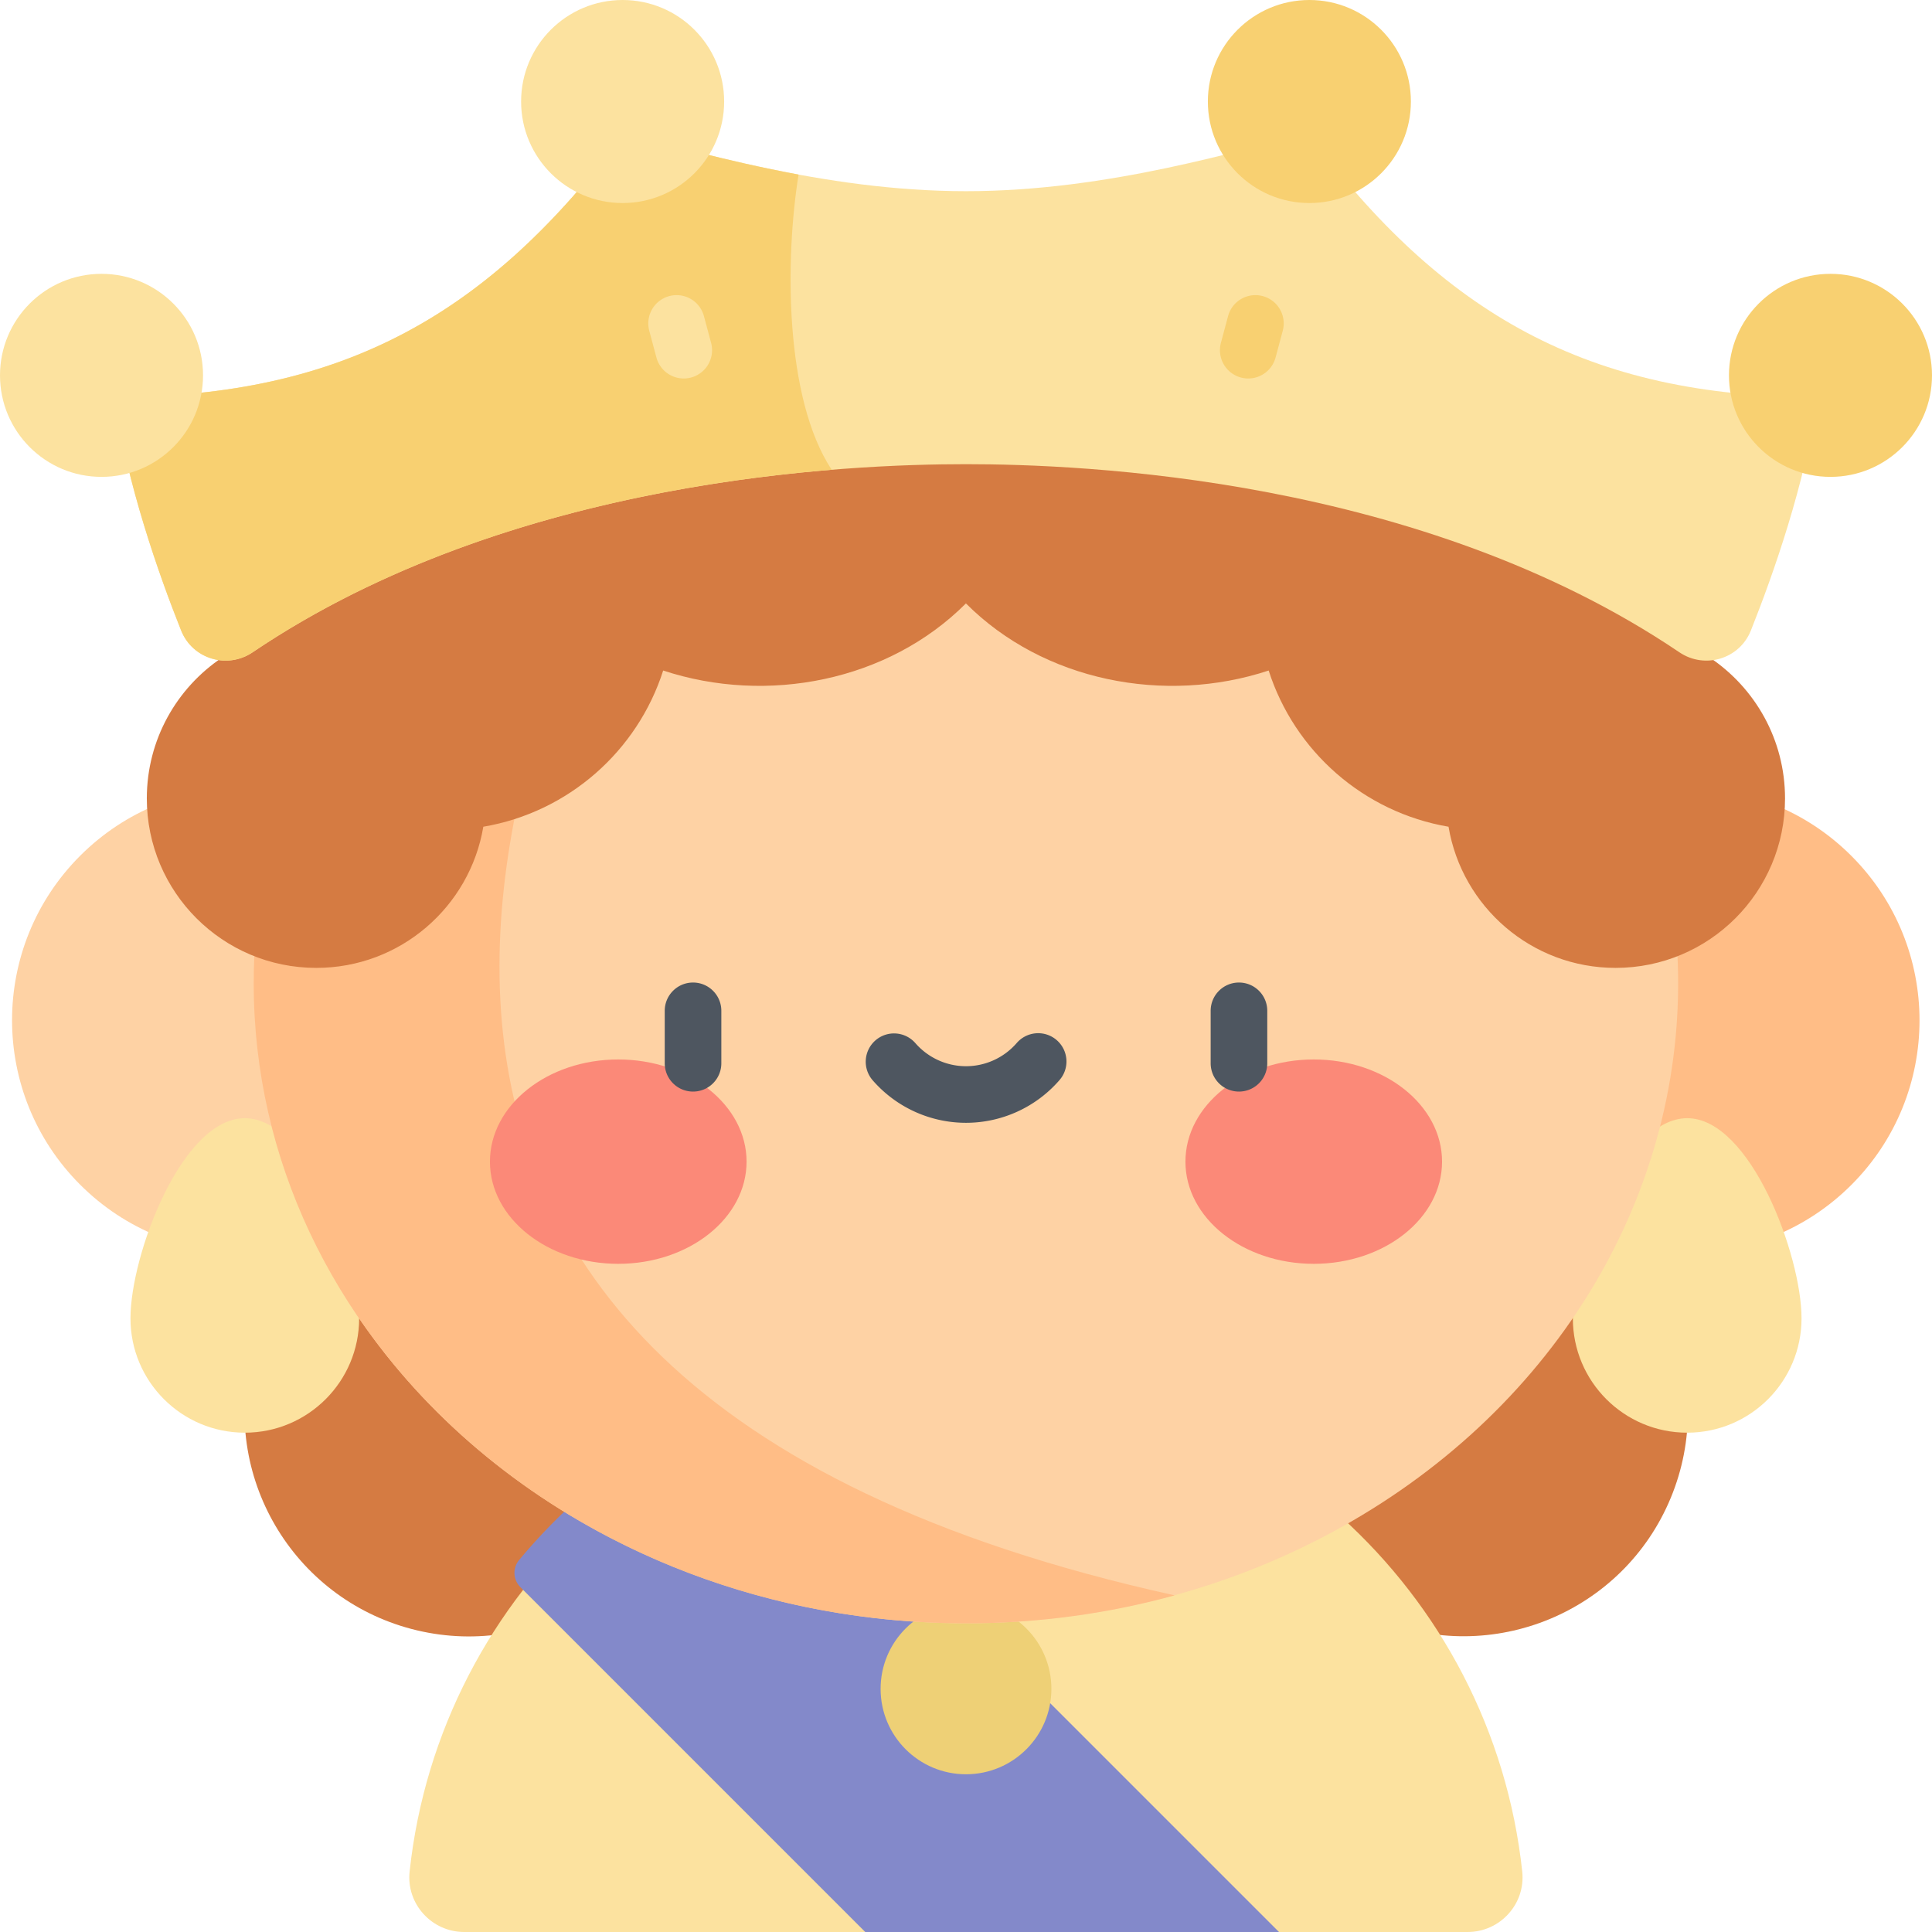 <svg xmlns="http://www.w3.org/2000/svg" width="512" height="512" viewBox="0 0 512 512" style="enable-background:new 0 0 512 512" xml:space="preserve">
  <circle cx="124.269" cy="374.144" r="59.393" fill="#d57b42" transform="rotate(-76.7 124.315 374.246)" data-original="#fbf1cf"/>
  <circle cx="387.731" cy="374.144" r="59.393" fill="#d57b42" transform="rotate(-67.48 387.869 374.054)" data-original="#fbf1cf"/>
  <path fill="#fce29f" d="M388.936 512c8.611 0 15.392-7.449 14.473-16.011-7.984-74.364-70.944-132.272-147.429-132.272s-139.445 57.907-147.429 132.272c-.919 8.562 5.861 16.011 14.473 16.011z" data-original="#cde9fa"/>
  <path fill="#8389ca" d="M338.946 512 196.709 369.763a153.876 153.876 0 0 0-44.015 27.907 154.62 154.62 0 0 0-15.125 15.754 5.333 5.333 0 0 0 .331 7.181L229.294 512z" data-original="#dd5c6e"/>
  <circle cx="256" cy="447.567" r="22.631" fill="#eed076" data-original="#eed076"/>
  <circle cx="447.124" cy="270.391" r="61.646" fill="#ffbd86" transform="rotate(-45 447.108 270.493)" data-original="#ffcabd"/>
  <circle cx="64.876" cy="270.391" r="61.646" fill="#fed2a4" transform="rotate(-45 64.831 270.424)" data-original="#ffdcce"/>
  <path fill="#fce29f" d="M95.177 349.376c0 16.735-13.566 30.301-30.301 30.301s-30.301-13.566-30.301-30.301 13.566-53.043 30.301-53.043 30.301 36.308 30.301 53.043zm321.646 0c0 16.735 13.566 30.301 30.301 30.301s30.301-13.566 30.301-30.301-13.566-53.043-30.301-53.043-30.301 36.308-30.301 53.043z" data-original="#cde9fa"/>
  <ellipse cx="255.98" cy="260.547" fill="#fed2a4" rx="188.747" ry="169.648" data-original="#ffdcce"/>
  <path fill="#ffbd86" d="M311.292 422.786c-259.43-57.148-172.235-242.299-131.357-317.542-66.367 26.291-112.702 85.929-112.702 155.303 0 93.694 84.505 169.648 188.747 169.648 19.247 0 37.818-2.597 55.312-7.409z" data-original="#ffcabd"/>
  <path fill="#d57b42" d="M453.085 174.251c11.194-43.796-27.777-84.503-72.392-74.425-8.729-26.836-36.754-46.482-70.002-46.482-21.808 0-41.363 8.46-54.711 21.846-13.348-13.387-32.904-21.846-54.711-21.846-33.248 0-61.273 19.646-70.002 46.482-44.564-10.067-83.594 30.589-72.392 74.425-12.038 8.055-19.967 21.772-19.967 37.345 0 24.801 20.105 44.905 44.906 44.905 22.245 0 40.701-16.179 44.271-37.409 22.529-3.834 40.834-20.043 47.666-41.397 27.608 9.108 59.708 2.797 80.23-17.785 20.528 20.588 52.631 26.891 80.23 17.785 6.832 21.354 25.137 37.563 47.666 41.397 3.57 21.23 22.025 37.409 44.271 37.409 24.801 0 44.905-20.105 44.905-44.905-.001-15.573-7.93-29.29-19.968-37.345z" data-original="#fbf1cf"/>
  <g fill="#fb8978">
    <ellipse cx="163.844" cy="307.848" rx="34.004" ry="27.079" data-original="#eda1ab"/>
    <ellipse cx="348.156" cy="307.848" rx="34.004" ry="27.079" data-original="#eda1ab"/>
  </g>
  <path d="M183.661 289.281a7.5 7.5 0 0 1-7.5-7.5v-13.9c0-4.143 3.357-7.5 7.5-7.5s7.5 3.357 7.5 7.5v13.9c0 4.143-3.357 7.5-7.5 7.5zm144.678 0a7.5 7.5 0 0 1-7.5-7.5v-13.9c0-4.143 3.357-7.5 7.5-7.5s7.5 3.357 7.5 7.5v13.9a7.5 7.5 0 0 1-7.5 7.5zM256 297.556a32.79 32.79 0 0 1-24.726-11.262 7.498 7.498 0 0 1 .728-10.581 7.498 7.498 0 0 1 10.581.728c3.387 3.886 8.277 6.115 13.417 6.115s10.03-2.229 13.417-6.115a7.5 7.5 0 1 1 11.309 9.853A32.792 32.792 0 0 1 256 297.556z" data-original="#4e5660" fill="#4e5660"/>
  <path fill="#fce29f" d="M256 50.667c38.222 0 73.345-11.296 90.719-15.249 35.43 47.561 73.987 69.826 134.988 69.826-3.314 22.947-11.754 46.914-17.704 61.845-3.009 7.551-12.206 10.332-18.941 5.781-68.715-46.433-158.385-49.858-189.062-49.858s-120.347 3.425-189.061 49.857c-6.735 4.551-15.932 1.77-18.941-5.781-5.95-14.931-14.39-38.898-17.704-61.845 61 0 99.558-22.265 134.987-69.826 17.374 3.954 52.497 15.25 90.719 15.25z" data-original="#cde9fa"/>
  <path fill="#f8d071" d="M211.63 46.266c-19.628-3.618-36.086-8.514-46.348-10.849-35.43 47.561-73.987 69.826-134.987 69.826 3.314 22.947 11.754 46.914 17.704 61.845 3.009 7.551 12.206 10.332 18.941 5.781 50.398-34.055 112.066-44.975 153.467-48.377-12.537-18.984-12.372-55.927-8.777-78.226z" data-original="#a2ddfd"/>
  <circle cx="165.002" cy="26.903" r="26.903" fill="#fce29f" data-original="#cde9fa"/>
  <circle cx="26.903" cy="99.473" r="26.903" fill="#fce29f" data-original="#cde9fa"/>
  <circle cx="346.998" cy="26.903" r="26.903" fill="#f8d071" data-original="#a2ddfd"/>
  <circle cx="485.097" cy="99.473" r="26.903" fill="#f8d071" data-original="#a2ddfd"/>
  <path fill="#fce29f" d="M181.197 100.304a7.501 7.501 0 0 1-7.239-5.562l-1.898-7.085a7.5 7.5 0 0 1 5.303-9.186 7.498 7.498 0 0 1 9.186 5.304l1.898 7.085a7.5 7.5 0 0 1-7.25 9.444z" data-original="#cde9fa"/>
  <path fill="#f8d071" d="M330.803 100.304a7.475 7.475 0 0 1-1.946-.258 7.5 7.5 0 0 1-5.303-9.186l1.898-7.085a7.498 7.498 0 0 1 9.186-5.304 7.5 7.5 0 0 1 5.303 9.186l-1.898 7.085a7.504 7.504 0 0 1-7.24 5.562z" data-original="#a2ddfd"/>
</svg>

